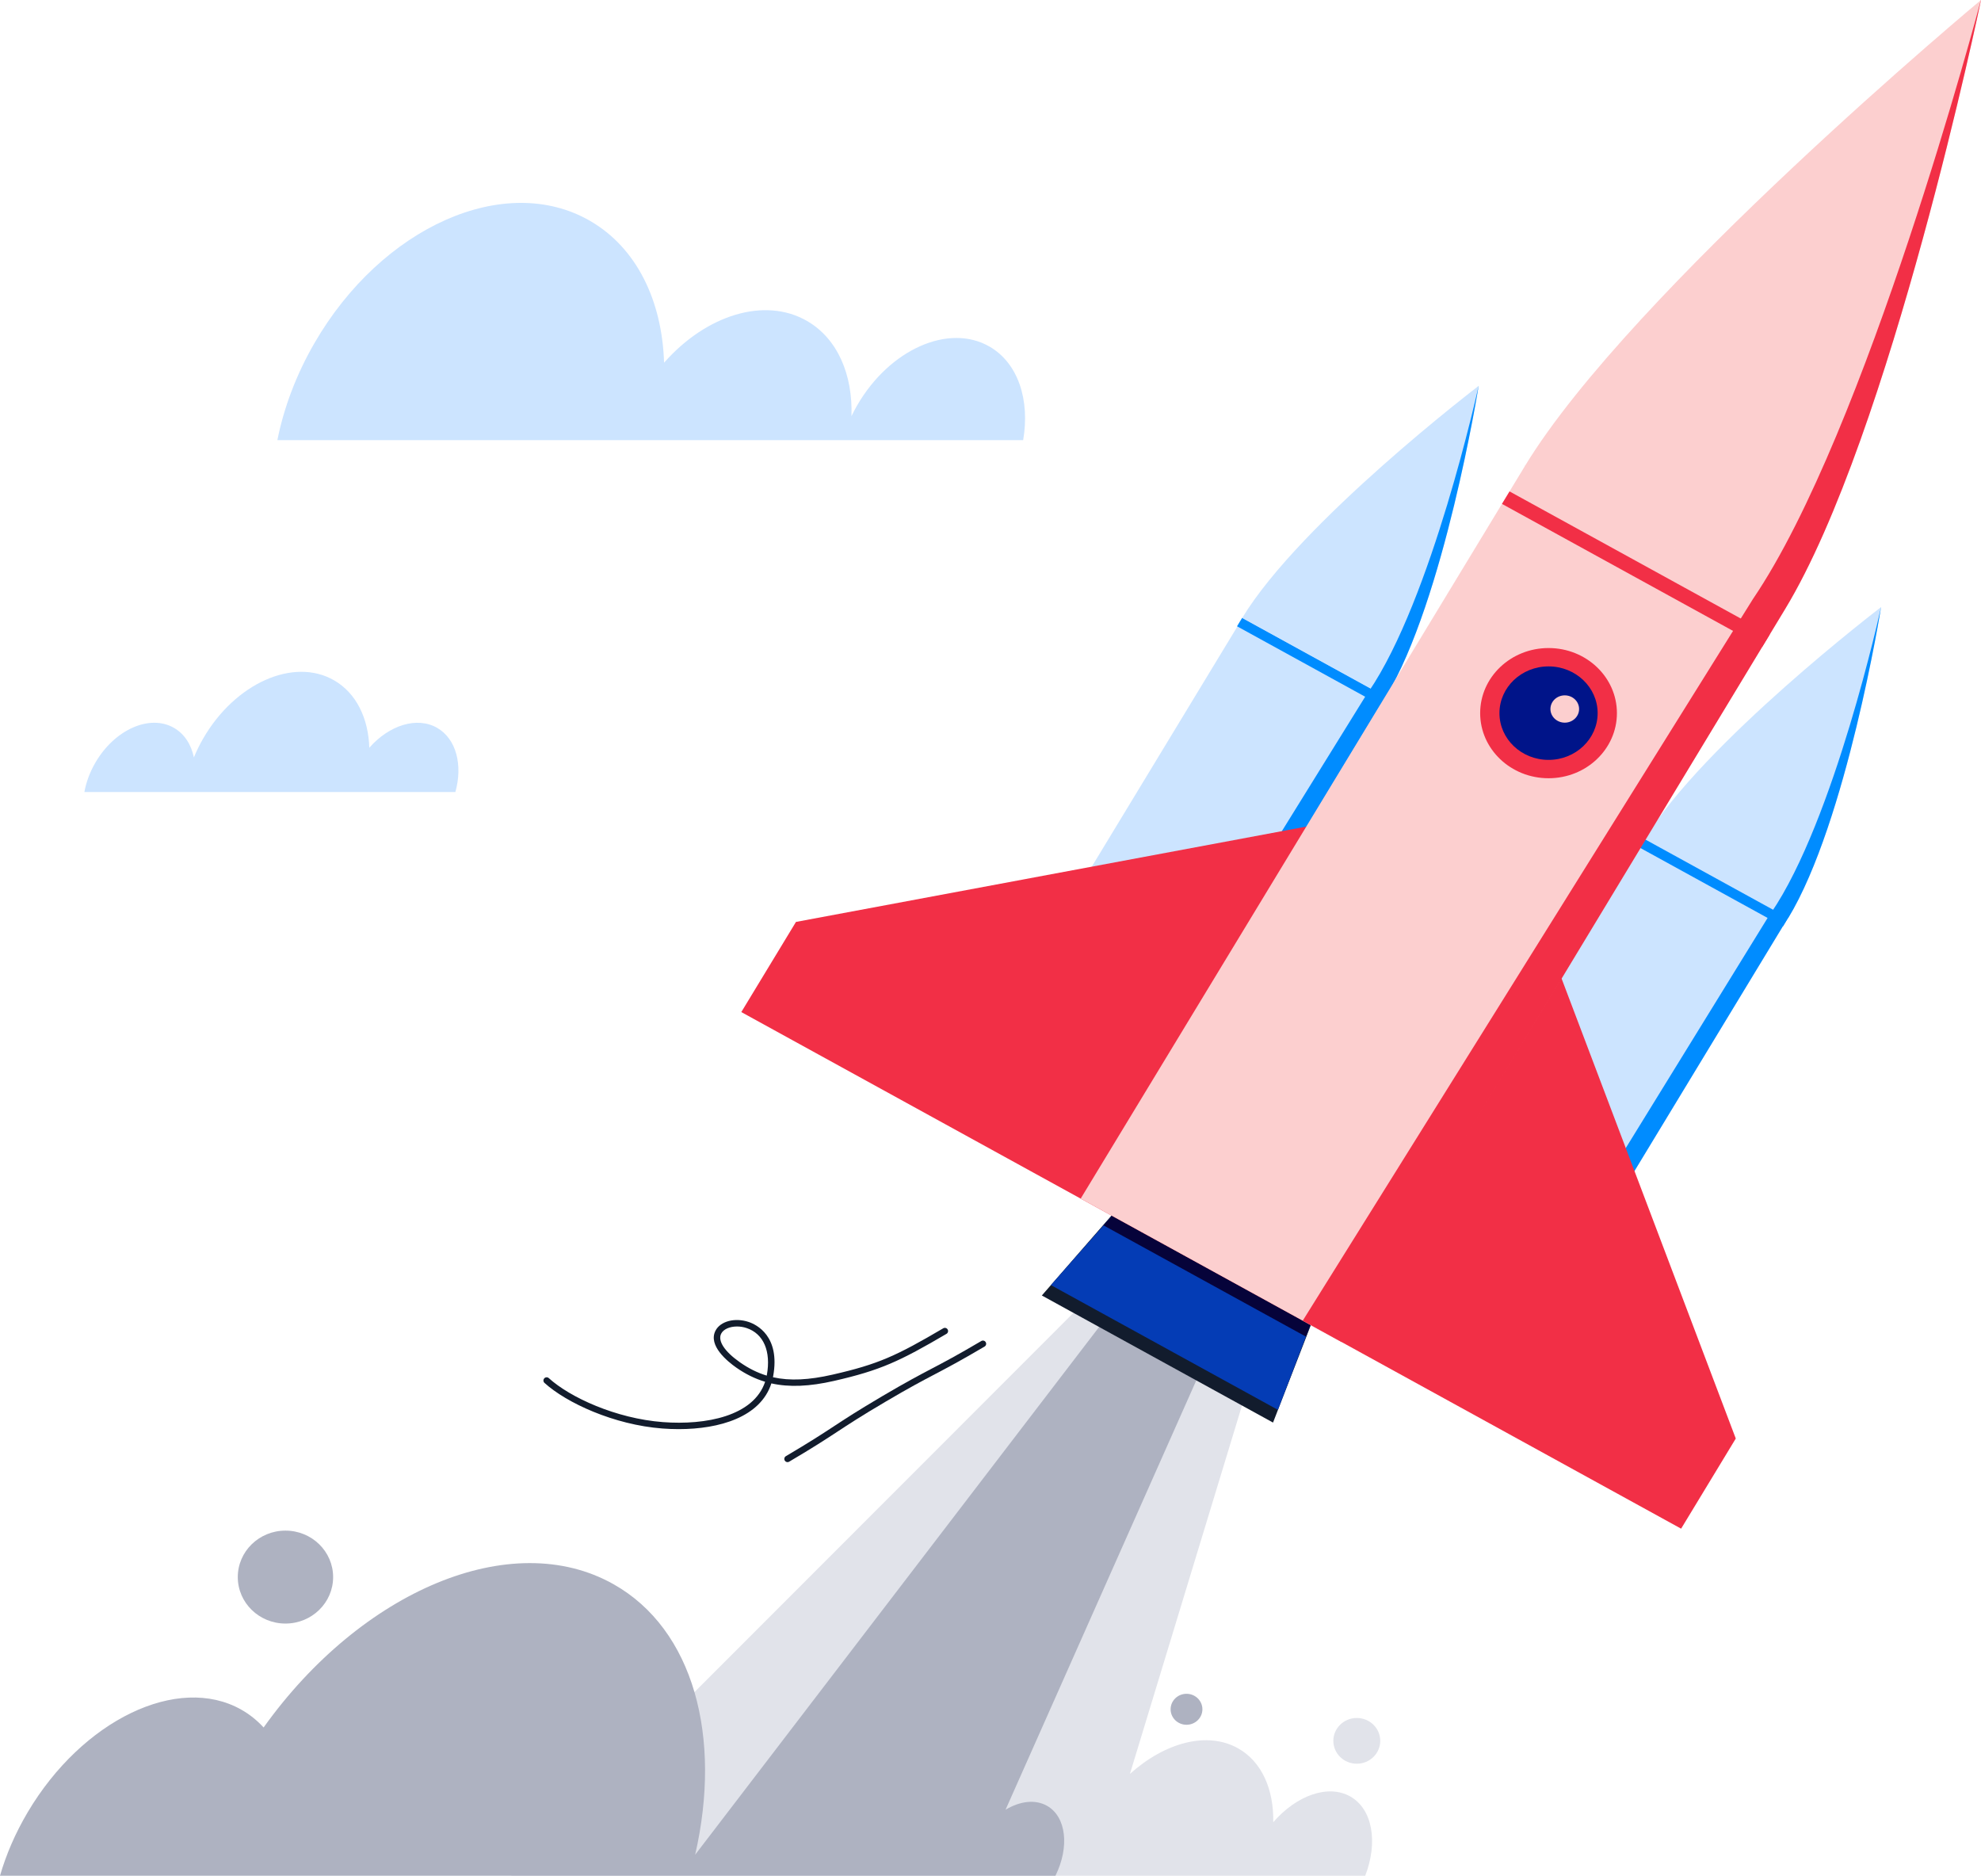 <svg width="150" height="142" viewBox="0 0 150 142" fill="none" xmlns="http://www.w3.org/2000/svg">
<path d="M34.481 59.959C35.05 57.922 34.553 55.94 33.105 55.104C31.575 54.222 29.467 54.898 27.964 56.606C27.894 54.386 26.986 52.476 25.299 51.504C22.246 49.742 17.808 51.713 15.386 55.905C15.113 56.377 14.88 56.857 14.681 57.339C14.479 56.369 13.971 55.563 13.175 55.103C11.338 54.044 8.669 55.229 7.212 57.751C6.795 58.472 6.523 59.225 6.39 59.958H34.481V59.959Z" fill="#CCE4FF"/>
<path d="M77.474 33.317C77.993 30.291 77.101 27.492 74.925 26.237C71.839 24.457 67.353 26.449 64.904 30.687C64.748 30.957 64.605 31.23 64.472 31.505C64.579 28.38 63.429 25.637 61.107 24.298C57.886 22.44 53.448 23.864 50.283 27.459C50.137 22.785 48.224 18.766 44.673 16.718C38.246 13.009 28.903 17.159 23.804 25.984C22.418 28.382 21.492 30.879 21.002 33.318H77.474V33.317Z" fill="#CCE4FF"/>
<path d="M135.411 69.444L124.581 63.492L106.022 94.087L116.853 100.039L135.411 69.444Z" fill="#CCE4FF"/>
<path d="M135.404 69.5L124.532 63.525C128.951 56.241 142.434 45.96 142.434 45.96C142.434 45.96 139.823 62.214 135.404 69.5Z" fill="#CCE4FF"/>
<path d="M142.434 45.96C142.434 45.96 142.432 45.962 142.431 45.963C142.399 46.107 138.898 62.093 134.103 69.112L134.083 69.1L115.477 99.283L116.853 100.039L135.383 69.488L135.404 69.499C139.822 62.214 142.434 45.96 142.434 45.96Z" fill="#008CFF"/>
<path d="M135.392 69.495L124.525 63.523L124.139 64.159L135.006 70.131L135.392 69.495Z" fill="#008CFF"/>
<path d="M89.841 130.571C90.506 130.571 91.045 130.046 91.045 129.398C91.045 128.751 90.506 128.226 89.841 128.226C89.177 128.226 88.638 128.751 88.638 129.398C88.638 130.046 89.177 130.571 89.841 130.571Z" fill="#AEB2C1"/>
<path d="M21.615 122.909C23.608 122.909 25.224 121.334 25.224 119.391C25.224 117.448 23.608 115.873 21.615 115.873C19.621 115.873 18.005 117.448 18.005 119.391C18.005 121.334 19.621 122.909 21.615 122.909Z" fill="#AEB2C1"/>
<path d="M102.736 133.52C103.716 133.52 104.511 132.744 104.511 131.788C104.511 130.832 103.716 130.057 102.736 130.057C101.755 130.057 100.96 130.832 100.96 131.788C100.96 132.744 101.755 133.52 102.736 133.52Z" fill="#E1E3EA"/>
<path d="M51.391 108.19C50.978 108.19 50.565 108.174 50.158 108.143C46.483 107.866 42.883 106.195 41.228 104.69C41.128 104.6 41.121 104.445 41.212 104.346C41.303 104.246 41.457 104.239 41.556 104.33C43.151 105.78 46.63 107.388 50.195 107.658C53.439 107.904 57.064 107.21 57.935 104.605C57.167 104.376 56.45 104.02 55.752 103.533C55.089 103.068 53.606 101.869 54.172 100.746C54.537 100.021 55.642 99.728 56.688 100.077C57.262 100.269 59.095 101.133 58.544 104.182C58.54 104.209 58.534 104.236 58.529 104.262C59.809 104.548 61.252 104.474 63.047 104.064C66.516 103.272 67.872 102.642 71.421 100.558C71.537 100.489 71.687 100.529 71.754 100.644C71.823 100.76 71.783 100.909 71.668 100.977C68.121 103.059 66.663 103.737 63.155 104.539C61.3 104.963 59.77 105.032 58.408 104.728C57.583 107.28 54.48 108.19 51.391 108.19ZM55.805 100.42C55.261 100.42 54.781 100.62 54.606 100.965C54.332 101.508 54.865 102.319 56.031 103.134C56.684 103.591 57.348 103.924 58.056 104.139C58.059 104.124 58.062 104.109 58.065 104.095C58.391 102.297 57.818 100.968 56.534 100.539C56.292 100.457 56.042 100.42 55.805 100.42Z" fill="#121C2D"/>
<path d="M59.632 110.689C59.548 110.689 59.468 110.646 59.422 110.569C59.353 110.454 59.392 110.303 59.508 110.236C61.352 109.149 62.26 108.553 63.137 107.978C64.019 107.399 64.932 106.8 66.786 105.707C68.641 104.614 69.614 104.102 70.555 103.608C71.491 103.117 72.46 102.607 74.304 101.52C74.419 101.452 74.57 101.49 74.637 101.607C74.706 101.722 74.667 101.872 74.551 101.939C72.696 103.032 71.723 103.544 70.782 104.038C69.846 104.53 68.877 105.039 67.033 106.126C65.189 107.213 64.281 107.809 63.404 108.385C62.522 108.963 61.609 109.563 59.755 110.655C59.717 110.679 59.674 110.689 59.632 110.689Z" fill="#121C2D"/>
<path d="M103.374 142C104.352 139.471 103.938 136.956 102.237 135.997C100.56 135.053 98.163 135.922 96.411 137.948C96.454 135.47 95.551 133.369 93.748 132.355C91.41 131.039 88.204 131.914 85.557 134.291L94.589 104.61L82.629 98.038L38.691 141.999H103.374V142Z" fill="#E1E3EA"/>
<path d="M79.918 142C80.993 139.83 80.744 137.53 79.275 136.704C78.379 136.199 77.222 136.354 76.14 137.003L91.336 102.804L84.361 98.971L52.637 140.41C54.679 131.514 52.528 123.347 46.45 119.927C38.727 115.582 27.364 120.417 19.96 130.776C19.47 130.241 18.903 129.783 18.257 129.419C13.471 126.726 6.236 130.206 2.097 137.193C1.16 138.775 0.463 140.4 0 142H79.918Z" fill="#AEB2C1"/>
<path d="M96.393 107.694L78.887 98.073L84.968 91.098L99.666 99.259L96.393 107.694Z" fill="#121C2D"/>
<path d="M96.763 106.731L79.575 97.286L85.007 91.119L99.656 99.17L96.763 106.731Z" fill="#043CB5"/>
<path d="M83.557 92.765L98.884 101.188L99.656 99.17L85.007 91.119L83.557 92.765Z" fill="#06033A"/>
<path d="M104.939 52.697L94.109 46.745L75.552 77.341L86.381 83.293L104.939 52.697Z" fill="#CCE4FF"/>
<path d="M104.921 52.749L94.053 46.777L93.667 47.412L104.535 53.385L104.921 52.749Z" fill="#008CFF"/>
<path d="M104.932 52.753L94.06 46.779C98.479 39.494 111.962 29.213 111.962 29.213C111.962 29.213 109.351 45.468 104.932 52.753Z" fill="#CCE4FF"/>
<path d="M111.963 29.213C111.963 29.213 111.96 29.215 111.959 29.216C111.927 29.36 108.426 45.346 103.631 52.366L103.612 52.353L84.932 82.496L86.382 83.292L104.912 52.741L104.933 52.752C109.351 45.468 111.963 29.213 111.963 29.213Z" fill="#008CFF"/>
<path d="M131.432 108.902L117.817 72.956L98.923 62.574L60.27 69.793L56.131 76.618L127.293 115.726L131.432 108.902Z" fill="#F22F46"/>
<path d="M135.193 46.067L115.491 35.239L81.828 90.74L101.53 101.568L135.193 46.067Z" fill="#FCCFCF"/>
<path d="M135.163 46.117L115.461 35.289C123.469 22.087 150 0 150 0C150 0 143.171 32.915 135.163 46.117Z" fill="#FCCFCF"/>
<path d="M150 0C150 0 149.996 0.004 149.989 0.008C149.848 0.548 141.355 32.654 132.733 45.347L98.642 99.98L101.594 101.603L135.163 46.116C143.17 32.915 150 0 150 0Z" fill="#F22F46"/>
<path d="M117.255 58.916C120.114 58.916 122.432 56.709 122.432 53.987C122.432 51.265 120.114 49.059 117.255 49.059C114.395 49.059 112.077 51.265 112.077 53.987C112.077 56.709 114.395 58.916 117.255 58.916Z" fill="#F22F46"/>
<path d="M117.255 57.526C119.308 57.526 120.972 55.942 120.972 53.987C120.972 52.033 119.308 50.449 117.255 50.449C115.201 50.449 113.537 52.033 113.537 53.987C113.537 55.942 115.201 57.526 117.255 57.526Z" fill="#001489"/>
<path d="M118.483 54.708C119.082 54.708 119.568 54.245 119.568 53.674C119.568 53.103 119.082 52.641 118.483 52.641C117.884 52.641 117.398 53.103 117.398 53.674C117.398 54.245 117.884 54.708 118.483 54.708Z" fill="#FCCFCF"/>
<path d="M133.43 48.974L113.728 38.147L114.301 37.202L134.003 48.03L133.43 48.974Z" fill="#F22F46"/>
</svg>

